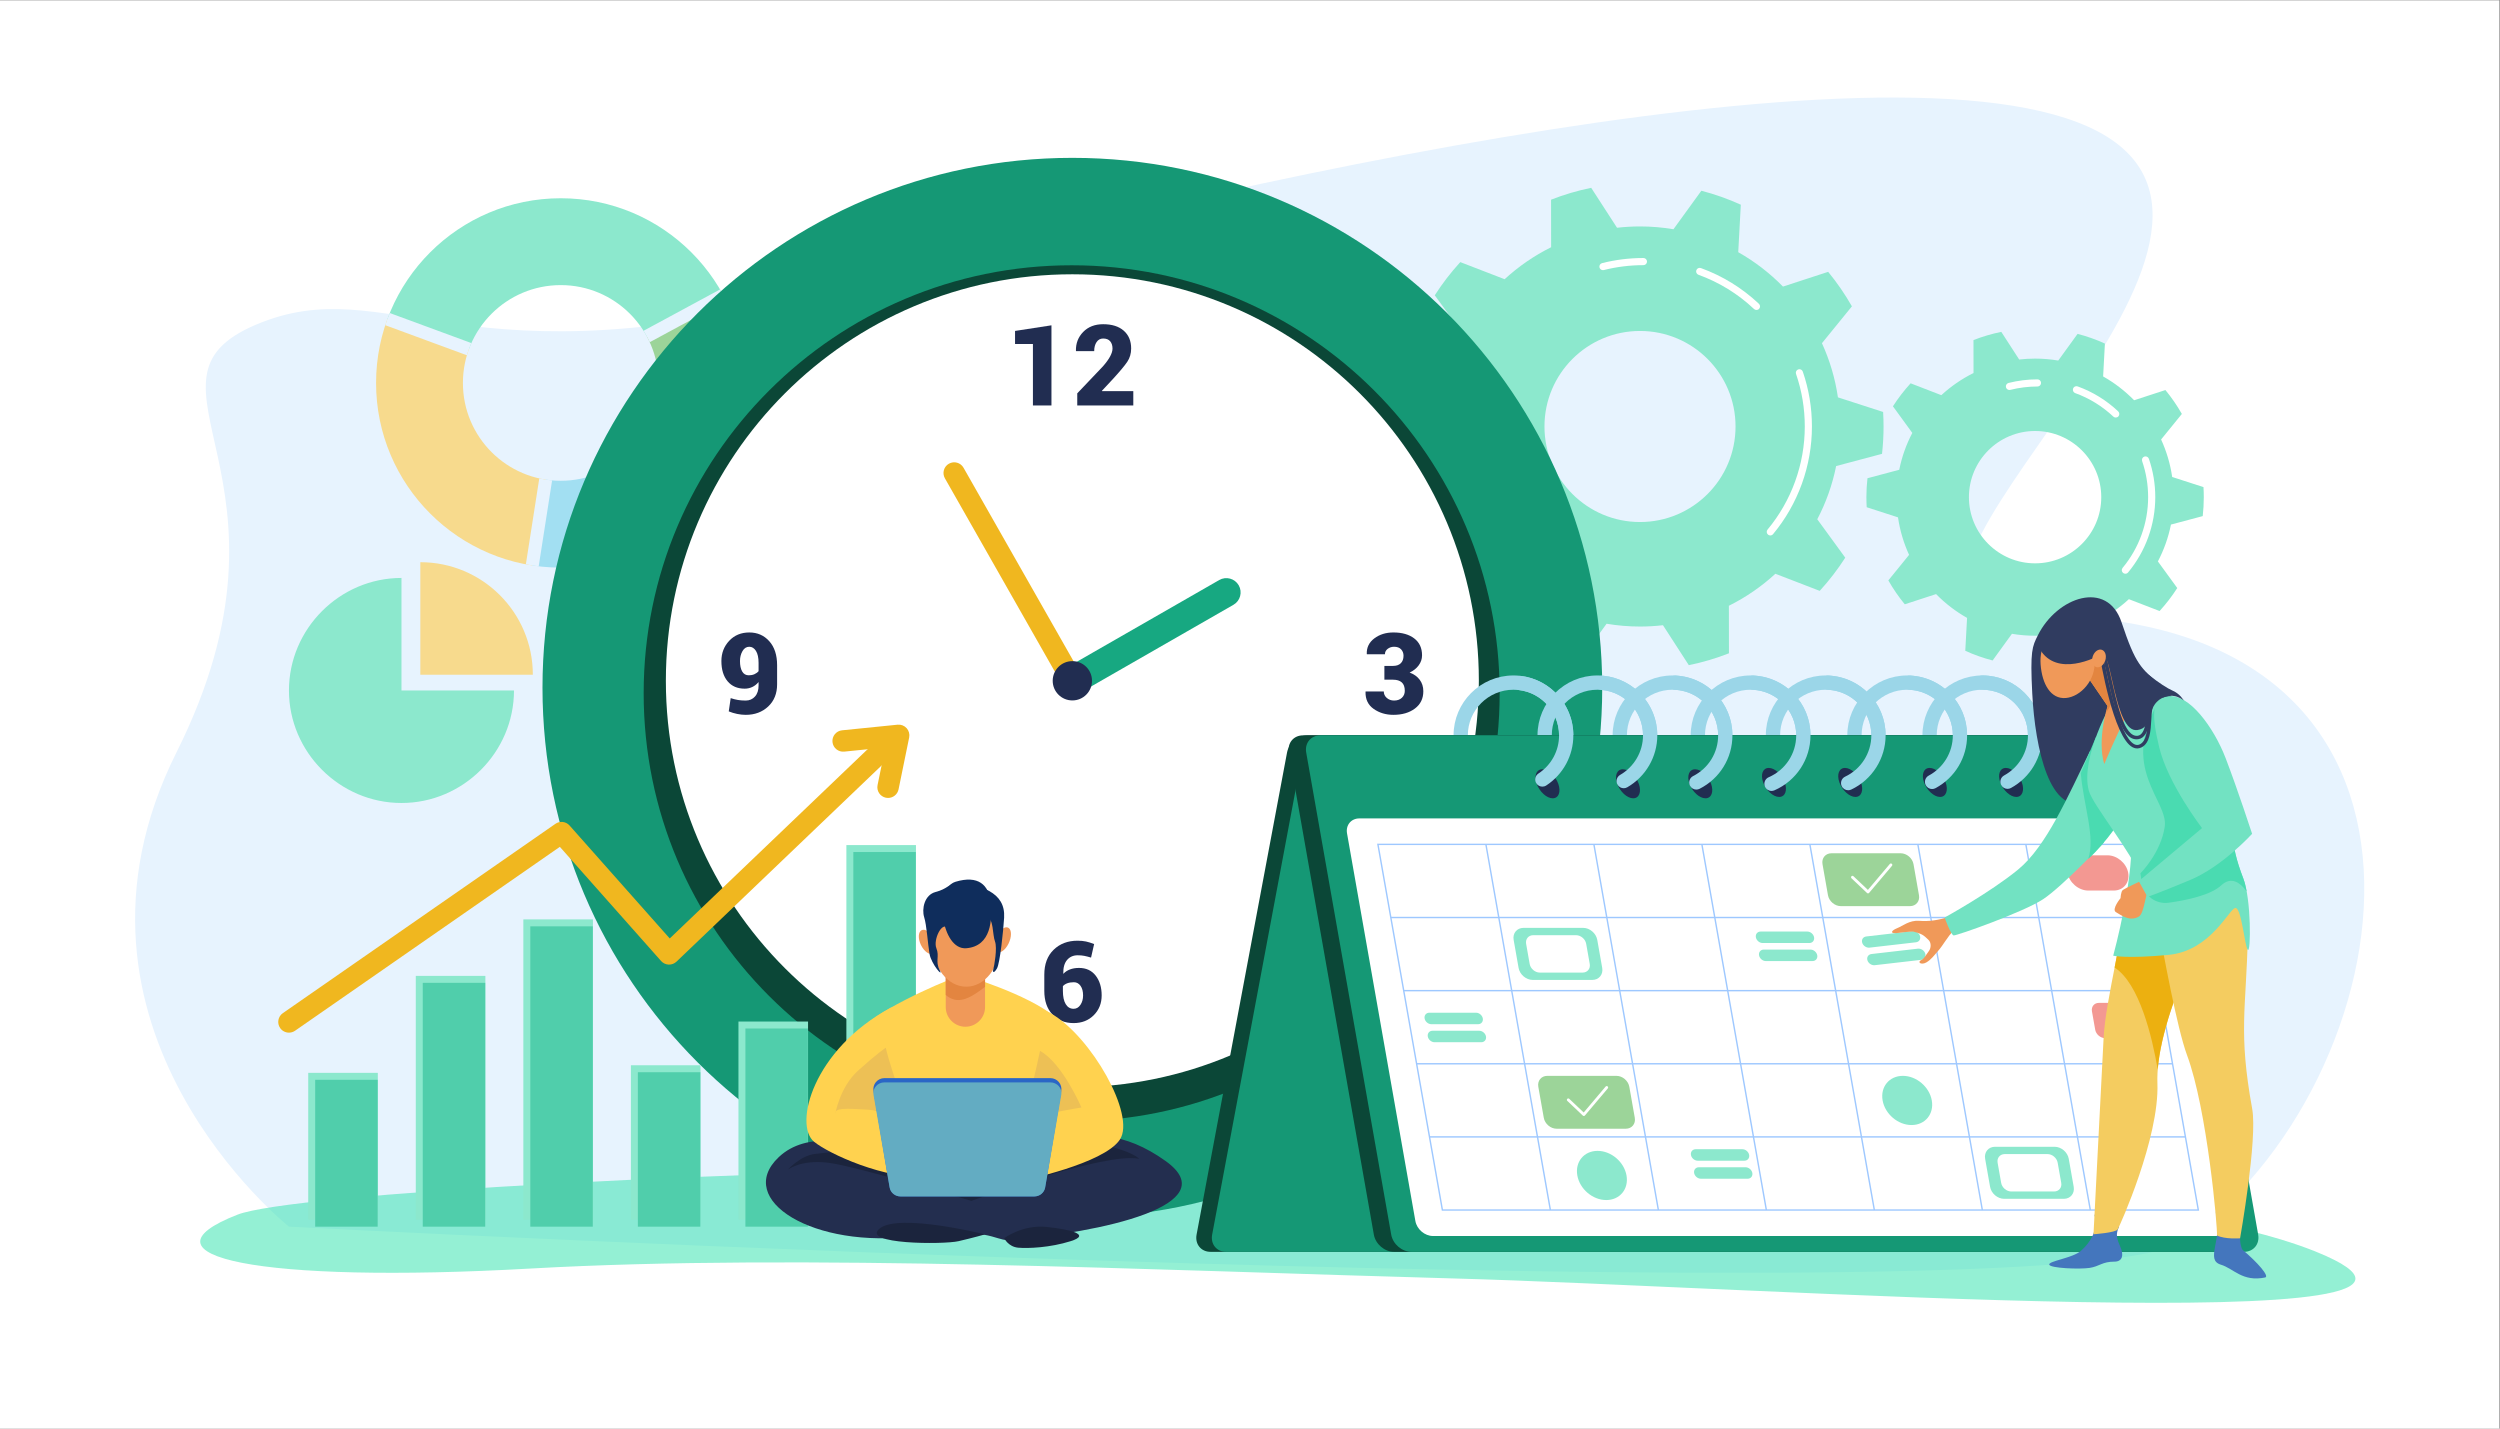 <?xml version="1.0" encoding="UTF-8" standalone="no"?>
<svg
   version="1.1"
   id="svg2"
   xml:space="preserve"
   width="4666.667"
   height="2666.667"
   viewBox="0 0 4666.667 2666.667"
   sodipodi:docname="4584.svg"
   inkscape:version="1.1 (c4e8f9ed74, 2021-05-24)"
   xmlns:inkscape="http://www.inkscape.org/namespaces/inkscape"
   xmlns:sodipodi="http://sodipodi.sourceforge.net/DTD/sodipodi-0.dtd"
   xmlns="http://www.w3.org/2000/svg"
   xmlns:svg="http://www.w3.org/2000/svg"
   xmlns:rdf="http://www.w3.org/1999/02/22-rdf-syntax-ns#"
   xmlns:cc="http://creativecommons.org/ns#"
   xmlns:dc="http://purl.org/dc/elements/1.1/"><rect x="0" y="0" width="4666.667" height="2666.667" fill="#808080" stroke="none"/><defs
     id="defs6"><clipPath
       clipPathUnits="userSpaceOnUse"
       id="clipPath42"><path
         d="m 7852.53,13272.4 c -756.66,0 -1370.05,613.4 -1370.05,1370.1 0,756.6 613.39,1370 1370.05,1370 756.66,0 1370.05,-613.4 1370.05,-1370 0,-756.7 -613.39,-1370.1 -1370.05,-1370.1 z m 0,3956.3 c -1428.34,0 -2586.24,-1157.9 -2586.24,-2586.2 0,-1428.4 1157.9,-2586.3 2586.24,-2586.3 1428.34,0 2586.27,1157.9 2586.27,2586.3 0,1428.3 -1157.93,2586.2 -2586.27,2586.2 z"
         id="path40" /></clipPath></defs><sodipodi:namedview
     pagecolor="#ffffff"
     bordercolor="#666666"
     borderopacity="1"
     objecttolerance="10"
     gridtolerance="10"
     guidetolerance="10"
     inkscape:pageopacity="0"
     inkscape:pageshadow="2"
     inkscape:window-width="1920"
     inkscape:window-height="1056"
     id="namedview4"
     inkscape:pagecheckerboard="0"
     showgrid="false"
     inkscape:zoom="0.26700001"
     inkscape:cx="2301.498"
     inkscape:cy="1481.2734"
     inkscape:window-x="0"
     inkscape:window-y="24"
     inkscape:window-maximized="0"
     inkscape:current-layer="g12" /><g
     id="g10"
     inkscape:groupmode="layer"
     inkscape:label="ink_ext_XXXXXX"
     transform="matrix(1.333,0,0,-1.333,0,2666.667)"><g
       id="g12"
       transform="scale(0.1)"><path
         d="M 35000,0 H 0 V 20000 H 35000 V 0"
         style="fill:#ffffff;fill-opacity:1;fill-rule:nonzero;stroke:none"
         id="path14" /><path
         d="m 4046.35,2827.3 c 0,0 -3503.823,2785.4 -1574.6,6642.8 1929.22,3857.3 -760,5193 1110.76,5987.5 1870.76,794.5 2905.45,-936 8084.59,501.6 5179.2,1437.6 15584.3,3825.6 17961,2047.7 2376.6,-1777.8 -4420.7,-6661.7 -1209.1,-6624.8 6498.7,74.7 5273.7,-6607.7 2130.3,-8764 C 28955.4,1524.7 4046.35,2827.3 4046.35,2827.3"
         style="fill:#e7f3fe;fill-opacity:1;fill-rule:nonzero;stroke:none"
         id="path16" /><path
         d="M 32436.9,2474.8 C 27638.4,4426.4 4806.5,3574.5 3325.19,2995.4 c -1481.31,-579.2 288.48,-968.9 4100.9,-754.6 3812.41,214.4 8717.71,-23.8 12931.01,-138.6 4213.2,-114.7 15190.5,-892.6 12079.8,372.6"
         style="fill:#35e2ae;fill-opacity:0.531;fill-rule:nonzero;stroke:none"
         id="path18" /><path
         d="m 22965.8,12694.8 c -738.8,0 -1337.8,598.9 -1337.8,1337.7 0,738.9 599,1337.8 1337.8,1337.8 738.8,0 1337.8,-598.9 1337.8,-1337.8 0,-738.8 -599,-1337.7 -1337.8,-1337.7 z m 3389.2,954.8 c 14,125.7 21.5,253.4 21.5,382.9 0,68.4 -2.2,136.1 -6.2,203.5 l -632.8,204.7 c -38.9,266.8 -115.4,521.3 -224,758.2 l 419.6,516.3 c -97.1,170.7 -208.4,332.4 -332.4,483.1 l -632.8,-206.5 c -184.5,188.5 -395.3,351 -626.5,481.6 l 36,664.9 c -176.6,80.4 -361.3,146.1 -552.5,195.7 l -390.8,-539.2 c -152.3,25.6 -308.7,39.2 -468.3,39.2 -108.8,0 -216.1,-6.5 -321.7,-18.5 l -361.8,559.2 c -193.8,-39.4 -381.7,-95.3 -562,-166.1 l 0.8,-665.9 c -238.3,-118.4 -457.3,-269.6 -651.1,-447.9 l -620.9,239.6 c -131.9,-144.2 -251.7,-299.6 -357.5,-464.9 l 391.8,-537.8 c -121.3,-231.3 -211.3,-481.5 -264.2,-745.2 l -642.6,-171 c -14,-125.8 -21.5,-253.5 -21.5,-383 0,-68.3 2.2,-136.1 6.2,-203.4 l 632.8,-204.7 c 38.9,-266.8 115.4,-521.4 224,-758.2 l -419.6,-516.3 c 97.1,-170.8 208.4,-332.4 332.4,-483.1 l 632.9,206.5 c 184.4,-188.5 395.2,-351 626.4,-481.6 l -36,-664.9 c 176.6,-80.4 361.3,-146.2 552.5,-195.8 l 390.8,539.3 c 152.3,-25.7 308.7,-39.2 468.3,-39.2 108.8,0 216.1,6.4 321.7,18.5 l 361.7,-559.2 c 193.9,39.4 381.8,95.3 562.1,166.1 l -0.8,665.8 c 238.3,118.4 457.3,269.6 651.1,447.9 l 620.9,-239.5 c 131.9,144.1 251.7,299.6 357.5,464.8 l -391.8,537.9 c 121.3,231.3 211.3,481.5 264.2,745.2 l 642.6,171"
         style="fill:#8ce8cd;fill-opacity:1;fill-rule:nonzero;stroke:none"
         id="path20" /><path
         d="m 24790.4,12506.8 c -11.3,0 -22.6,3.8 -32,11.6 -21.2,17.6 -24.1,49.2 -6.5,70.4 336.3,404.3 521.4,917 521.4,1443.7 0,252.3 -41.2,499.9 -122.6,736.2 -9,26.1 4.9,54.5 31,63.5 26.1,9 54.6,-4.9 63.6,-31 84.9,-246.7 128,-505.3 128,-768.7 0,-550 -193.3,-1085.4 -544.5,-1507.7 -9.9,-11.9 -24.1,-18 -38.4,-18"
         style="fill:#ffffff;fill-opacity:1;fill-rule:nonzero;stroke:none"
         id="path22" /><path
         d="m 24596.7,15664.2 c -12.3,0 -24.6,4.6 -34.3,13.6 -225.9,212.8 -487.6,374 -777.8,479.3 -26,9.4 -39.4,38.1 -30,64 9.5,26 38.2,39.4 64.1,30 303.1,-110 576.4,-278.3 812.3,-500.5 20.1,-18.9 21,-50.5 2.1,-70.6 -9.8,-10.5 -23.1,-15.8 -36.4,-15.8"
         style="fill:#ffffff;fill-opacity:1;fill-rule:nonzero;stroke:none"
         id="path24" /><path
         d="m 22446.9,16221.8 c -22.3,0 -42.7,15.1 -48.4,37.8 -6.8,26.7 9.4,53.9 36.2,60.7 188.3,47.5 383.2,71.6 579.2,71.6 27.6,0 50,-22.4 50,-50 0,-27.6 -22.4,-50 -50,-50 -187.8,0 -374.4,-23.1 -554.7,-68.6 -4.1,-1 -8.2,-1.5 -12.3,-1.5"
         style="fill:#ffffff;fill-opacity:1;fill-rule:nonzero;stroke:none"
         id="path26" /><path
         d="m 28498.4,12116.3 c -511.7,0 -926.6,414.9 -926.6,926.6 0,511.7 414.9,926.6 926.6,926.6 511.8,0 926.6,-414.9 926.6,-926.6 0,-511.7 -414.8,-926.6 -926.6,-926.6 z m 2347.5,661.4 c 9.8,87 14.9,175.5 14.9,265.2 0,47.3 -1.5,94.3 -4.3,140.9 l -438.2,141.8 c -27,184.8 -80,361.1 -155.2,525.1 l 290.6,357.7 c -67.2,118.2 -144.3,230.2 -230.2,334.6 l -438.4,-143 c -127.7,130.5 -273.7,243.1 -433.9,333.5 l 24.9,460.5 c -122.3,55.7 -250.2,101.3 -382.6,135.7 l -270.7,-373.6 c -105.5,17.8 -213.8,27.2 -324.4,27.2 -75.3,0 -149.6,-4.5 -222.8,-12.8 l -250.6,387.3 c -134.2,-27.3 -264.3,-66 -389.3,-115 l 0.6,-461.2 c -165,-82 -316.7,-186.8 -451,-310.3 l -430,166 c -91.4,-99.9 -174.4,-207.6 -247.7,-322 l 271.4,-372.6 c -84,-160.2 -146.3,-333.5 -183,-516.1 l -445.1,-118.5 c -9.7,-87.1 -14.9,-175.5 -14.9,-265.2 0,-47.3 1.6,-94.3 4.3,-140.9 l 438.3,-141.8 c 27,-184.8 80,-361.1 155.2,-525.2 l -290.6,-357.6 c 67.2,-118.3 144.3,-230.2 230.2,-334.6 l 438.3,143 c 127.8,-130.5 273.8,-243.1 434,-333.5 l -25,-460.6 c 122.3,-55.6 250.2,-101.2 382.7,-135.6 l 270.6,373.5 c 105.5,-17.7 213.9,-27.1 324.4,-27.1 75.4,0 149.7,4.4 222.8,12.8 l 250.6,-387.3 c 134.3,27.3 264.4,66 389.3,115 l -0.5,461.2 c 165,82 316.7,186.8 451,310.2 l 430,-165.9 c 91.4,99.9 174.3,207.5 247.6,322 l -271.3,372.6 c 84,160.2 146.3,333.5 182.9,516.1 l 445.1,118.5"
         style="fill:#8ce8cd;fill-opacity:1;fill-rule:nonzero;stroke:none"
         id="path28" /><path
         d="m 29762.2,11970.8 c -11.3,0 -22.6,3.7 -32,11.5 -21.2,17.7 -24.1,49.2 -6.4,70.4 230.6,277.3 357.5,628.9 357.5,990.2 0,173 -28.2,342.9 -84.1,504.9 -8.9,26.1 4.9,54.5 31,63.5 26.2,9 54.6,-4.9 63.6,-31 59.4,-172.5 89.5,-353.3 89.5,-537.4 0,-384.6 -135.1,-758.9 -380.6,-1054.1 -9.9,-11.9 -24.2,-18 -38.5,-18"
         style="fill:#ffffff;fill-opacity:1;fill-rule:nonzero;stroke:none"
         id="path30" /><path
         d="m 29628,14157.7 c -12.2,0 -24.6,4.5 -34.2,13.6 -155,145.9 -334.5,256.5 -533.5,328.7 -25.9,9.4 -39.3,38.1 -29.9,64.1 9.4,25.9 38.1,39.3 64,29.9 211.9,-76.9 403,-194.6 567.9,-349.9 20.1,-18.9 21.1,-50.6 2.2,-70.7 -9.9,-10.4 -23.2,-15.7 -36.5,-15.7"
         style="fill:#ffffff;fill-opacity:1;fill-rule:nonzero;stroke:none"
         id="path32" /><path
         d="m 28139,14543.9 c -22.3,0 -42.7,15.1 -48.4,37.8 -6.8,26.7 9.4,53.9 36.2,60.7 131.7,33.2 267.9,50.1 405,50.1 27.6,0 50,-22.4 50,-50 0,-27.6 -22.4,-50 -50,-50 -128.8,0 -256.8,-15.9 -380.5,-47.1 -4.1,-1 -8.2,-1.5 -12.3,-1.5"
         style="fill:#ffffff;fill-opacity:1;fill-rule:nonzero;stroke:none"
         id="path34" /><g
         id="g36"><g
           id="g38"
           clip-path="url(#clipPath42)"><path
             d="m 10190,13213.1 -2337.47,1429.4 -422.81,-2707.1 c 1098.08,-173.1 2187.13,341.4 2760.28,1277.7"
             style="fill:#a2dff2;fill-opacity:1;fill-rule:nonzero;stroke:none"
             id="path44" /><path
             d="m 10192.5,13216.3 c 6.3,10.3 14.5,24.5 14.2,24 493.6,826.9 513.6,1854 60.6,2697.1 -827.14,-433.4 -334.55,-170.1 -2414.77,-1294.9 2341.27,-1431.8 1977.7,-1211 2339.97,-1426.2"
             style="fill:#9cd499;fill-opacity:1;fill-rule:nonzero;stroke:none"
             id="path46" /><path
             d="m 5283.04,15589.3 2569.49,-946.8 2410.37,1303.4 c -1127.46,2085.1 -4162.36,1835 -4979.86,-356.6"
             style="fill:#8ce8cd;fill-opacity:1;fill-rule:nonzero;stroke:none"
             id="path48" /><path
             d="m 7429.72,11935.4 422.81,2707.1 -2569.49,946.8 c -611.02,-1638.1 473.48,-3390.1 2146.68,-3653.9"
             style="fill:#f7da8d;fill-opacity:1;fill-rule:nonzero;stroke:none"
             id="path50" /><path
             d="m 7533.79,12012.6 387.54,2481.2 1008.51,-616.8 c 406.61,-248.7 639.21,-391 785.66,-480.3 l 348.2,-212.9 c -555.41,-842.3 -1531.25,-1294 -2529.91,-1171.2 z m -1969.73,1304.3 c -384.77,658.6 -465.56,1439.1 -226.02,2155.2 l 1692.56,-623.7 720.61,-265.5 -397.03,-2542 c -749.82,144.7 -1398.62,605.8 -1790.12,1276 z m -162.53,2325.6 c 387.4,943 1252.61,1568.1 2279,1639.4 1014.11,70.5 1947.53,-425.9 2457.87,-1300 l -711.88,-385 c -146.97,-79 -352.44,-190.2 -696.41,-376.3 -220.37,-119.3 -497.68,-269.3 -852.84,-461.4 l -21.95,-11.9 -71.59,43.8 -3.9,-24.9 -1125.75,414.8 z m 4638.07,73.1 c 53.9,28.2 115.6,60.4 188.8,98.8 385.3,-780.6 360.1,-1714.6 -68.2,-2473.2 0,0 -17.3,10.2 -17.3,10.2 -95.5,56.6 -137,81.2 -327.33,197.2 l -1780.85,1089 1478.33,799.4 c 217.09,116.8 306.08,163.4 526.55,278.6 z m 274.1,-2471.6 c 464.5,816.5 491,1824.7 70.9,2664.3 l 1.5,0.8 -43.2,80 c -0.9,1.6 -1.8,3.2 -2.7,4.8 l -35.4,65.8 -1.3,-0.7 c -272.8,473.9 -661.67,851.8 -1129.42,1095.5 -458.06,238.6 -978.8,345.4 -1506.15,308.8 -1098.67,-76.3 -2024.32,-747 -2436.91,-1758 l -1.51,0.6 -31.64,-84.9 -31.9,-85.5 1.52,-0.6 c -258.32,-767.2 -172.71,-1604 239.58,-2309.7 419.18,-717.6 1115.02,-1210.7 1919.06,-1363.9 l -0.24,-1.6 89.57,-14.1 c 0.1,0 90.04,-14.2 90.04,-14.2 l 0.24,1.6 c 116.3,-14.6 232.81,-21.9 349.05,-21.9 408.82,0 813.75,89.4 1190.28,264.7 482.08,224.4 887.06,575.3 1176.33,1017.6 l 1.9,-1.1 17.8,29.1 0.4,-0.2 28.6,47.8 c 4.4,7.2 9.7,16.3 12.8,21.5 l 1.9,3.2 c 0.5,0.8 0.9,1.6 1.4,2.4 l 28.8,47.1 -1.3,0.8"
             style="fill:#e7f3fe;fill-opacity:1;fill-rule:nonzero;stroke:none"
             id="path52" /></g></g><path
         d="m 22436.8,10374.5 c 0,-4098 -3322.1,-7420 -7420,-7420 -4098,0 -7420.07,3322 -7420.07,7420 0,4097.9 3322.07,7420 7420.07,7420 4097.9,0 7420,-3322.1 7420,-7420"
         style="fill:#159875;fill-opacity:1;fill-rule:nonzero;stroke:none"
         id="path54" /><path
         d="m 21000.5,10296.7 c 0,-3310.1 -2683.3,-5993.5 -5993.5,-5993.5 -3310.1,0 -5993.46,2683.4 -5993.46,5993.5 0,3310.1 2683.36,5993.5 5993.46,5993.5 3310.2,0 5993.5,-2683.4 5993.5,-5993.5"
         style="fill:#0b4737;fill-opacity:1;fill-rule:nonzero;stroke:none"
         id="path56" /><path
         d="m 20709.1,10471.7 c 0,-3143.8 -2548.6,-5692.3 -5692.3,-5692.3 -3143.8,0 -5692.36,2548.5 -5692.36,5692.3 0,3143.8 2548.56,5692.3 5692.36,5692.3 3143.7,0 5692.3,-2548.5 5692.3,-5692.3"
         style="fill:#ffffff;fill-opacity:1;fill-rule:nonzero;stroke:none"
         id="path58" /><path
         d="m 15017,10271.7 c -69.4,0 -136.7,36 -173.7,100.4 -55,95.8 -21.9,218.1 73.9,273.1 l 2156.2,1237.4 c 95.7,55 218,21.9 273,-73.9 55,-95.8 21.9,-218.1 -73.9,-273 l -2156.2,-1237.5 c -31.4,-18 -65.6,-26.5 -99.3,-26.5"
         style="fill:#17a881;fill-opacity:1;fill-rule:nonzero;stroke:none"
         id="path60" /><path
         d="m 15016.9,10321.7 c -52.2,0 -102.9,27.2 -130.5,75.8 L 13231.9,13307 c -41,72 -15.8,163.6 56.2,204.5 72,41 163.6,15.8 204.5,-56.2 l 1654.6,-2909.5 c 40.9,-72 15.7,-163.5 -56.3,-204.5 -23.4,-13.3 -48.9,-19.6 -74,-19.6"
         style="fill:#f0b71f;fill-opacity:1;fill-rule:nonzero;stroke:none"
         id="path62" /><path
         d="m 15292,10471.7 c 0,-152 -123.2,-275.3 -275.2,-275.3 -152.1,0 -275.3,123.3 -275.3,275.3 0,152 123.2,275.2 275.3,275.2 152,0 275.2,-123.2 275.2,-275.2"
         style="fill:#212d51;fill-opacity:1;fill-rule:nonzero;stroke:none"
         id="path64" /><path
         d="m 14724.1,14327.2 h -259.5 v 860.3 h -250.4 v 183.3 l 509.9,78.6 v -1122.2"
         style="fill:#212d51;fill-opacity:1;fill-rule:nonzero;stroke:none"
         id="path66" /><path
         d="m 15870.1,14327.2 h -784.8 v 169.5 l 360.4,378.9 c 45.7,52.3 79.4,99.1 100.9,140.2 21.6,41 32.4,76.7 32.4,107 0,43.1 -10.9,77.5 -32.7,103.2 -21.9,25.7 -54.6,38.5 -98.2,38.5 -39.1,0 -69.8,-16.6 -92.1,-49.7 -22.3,-33.1 -33.5,-75.3 -33.5,-126.7 h -254.1 l -1.6,4.7 c -2.6,103.7 31.3,191.6 101.7,263.8 70.3,72.1 163.5,108.2 279.6,108.2 123.2,0 219.3,-30.3 288.4,-90.9 69,-60.6 103.6,-143.5 103.6,-248.8 0,-70.8 -18.4,-133.5 -55.1,-187.9 -36.7,-54.4 -104.4,-135.3 -202.9,-242.6 l -151.8,-162.5 2.3,-4.6 h 437.5 v -200.3"
         style="fill:#212d51;fill-opacity:1;fill-rule:nonzero;stroke:none"
         id="path68" /><path
         d="m 15038.3,6250.3 c -35.9,0 -66.9,-4.8 -92.8,-14.5 -25.9,-9.8 -46.3,-23.3 -61.2,-40.7 v -65.9 c 0,-80.8 13.2,-142.9 39.7,-186 26.4,-43.2 63.2,-64.9 110.5,-64.9 39,0 70.8,18.4 95.5,55.3 24.6,36.8 36.9,80.5 36.9,131.1 0,56.8 -11.9,101.9 -35.8,135.4 -23.8,33.5 -54.8,50.2 -92.8,50.2 z m 51.6,581.5 c 44.2,0 83.5,-3.7 117.9,-11.1 34.4,-7.5 72.4,-19.4 113.9,-35.9 l -43.1,-189.4 c -35.9,10.8 -67.4,18.8 -94.3,24.2 -27,5.4 -57.9,8.1 -92.8,8.1 -61.6,0 -111.1,-21.7 -148.3,-65.1 -37.2,-43.4 -55.1,-106.6 -53.5,-189.8 l 2.3,-3.9 c 22.6,25.7 52.6,45.7 90.1,60.1 37.5,14.4 80.1,21.6 127.9,21.6 100.1,0 178,-36.1 233.7,-108.2 55.7,-72.2 83.6,-164.5 83.6,-276.9 0,-110.9 -36.9,-203.2 -110.6,-276.9 -73.6,-73.7 -167.7,-110.5 -282.2,-110.5 -122.8,0 -221.8,40.3 -297.3,120.9 -75.5,80.6 -113.2,191 -113.2,331.2 v 225.6 c 0,147.9 43.5,264.2 130.5,348.9 87,84.8 198.8,127.1 335.4,127.1"
         style="fill:#212d51;fill-opacity:1;fill-rule:nonzero;stroke:none"
         id="path70" /><path
         d="m 10485.6,10548.3 c 29.2,0 55.6,5.2 78.9,15.4 23.4,10.3 42.8,24.4 58.2,42.4 v 115.5 c 0,73.4 -12.2,129.5 -36.6,168.3 -24.4,38.8 -55.6,58.2 -93.6,58.2 -40,0 -71.7,-20.3 -95.1,-60.9 -23.4,-40.6 -35,-87 -35,-139.4 0,-61.6 10.2,-110.3 30.8,-145.9 20.5,-35.7 51.3,-53.6 92.4,-53.6 z m -42.4,-353.5 c 51.9,0 94.7,18.6 128.6,55.9 33.9,37.2 50.9,88.7 50.9,154.4 v 49.3 c -25.2,-30.8 -54.5,-54.1 -87.8,-69.7 -33.4,-15.7 -68.8,-23.5 -106.3,-23.5 -102.2,0 -182.2,34.5 -239.9,103.6 -57.8,69 -86.7,163.4 -86.7,283 0,111.4 36.5,206 109.4,283.8 72.9,77.8 166.9,116.7 281.9,116.7 112.9,0 206,-40.8 279.2,-122.5 73.1,-81.6 109.7,-193.8 109.7,-336.5 v -266.5 c 0,-129.4 -41.6,-233.1 -124.7,-311.2 -83.2,-78 -188,-117 -314.3,-117 -38.5,0 -78.4,4.2 -119.7,12.7 -41.4,8.5 -80.8,20.4 -118.3,35.8 l 27,185.6 c 35.9,-11.8 69.9,-20.4 102,-25.8 32.1,-5.4 68.4,-8.1 109,-8.1"
         style="fill:#212d51;fill-opacity:1;fill-rule:nonzero;stroke:none"
         id="path72" /><path
         d="m 19386.2,10680 h 122.4 c 46.8,0 82.7,12.6 107.9,37.8 25.1,25.1 37.7,60 37.7,104.7 0,35.4 -11.3,65.2 -33.9,89.4 -22.6,24.1 -55.4,36.2 -98.6,36.2 -33.9,0 -63.6,-9.8 -89.3,-29.3 -25.7,-19.5 -38.5,-44.7 -38.5,-75.5 h -252.6 l -1.6,4.6 c -3.1,89.4 32.1,161.8 105.5,217.2 73.5,55.5 162.5,83.2 267.3,83.2 121.7,0 219,-27.9 291.9,-83.6 72.9,-55.7 109.3,-134.6 109.3,-236.8 0,-50.8 -15.7,-97.7 -47.3,-140.6 -31.6,-42.8 -73.8,-76.3 -126.7,-100.5 60.1,-22 107,-55.5 140.9,-100.5 33.9,-44.9 50.9,-98.7 50.9,-161.3 0,-102.7 -39.3,-183.4 -117.9,-242.2 -78.5,-58.8 -178.9,-88.2 -301.1,-88.2 -105.3,0 -197.3,27.6 -276.1,82.8 -78.8,55.2 -117,135.1 -114.4,239.9 l 1.5,4.6 h 254.2 c 0,-35.9 14,-66.1 42,-90.5 28,-24.4 62,-36.6 102,-36.6 45.7,0 82.2,12.9 109.4,38.5 27.2,25.7 40.8,58.1 40.8,97.1 0,54.4 -14.2,94 -42.7,119 -28.5,24.9 -68.7,37.3 -120.6,37.3 h -122.4 v 193.3"
         style="fill:#212d51;fill-opacity:1;fill-rule:nonzero;stroke:none"
         id="path74" /><path
         d="m 27759.6,10346.3 c -352.2,0 -638.7,-286.6 -638.7,-638.8 0,-352.2 286.5,-638.8 638.7,-638.8 352.3,0 638.8,286.6 638.8,638.8 0,352.2 -286.5,638.8 -638.8,638.8 z m 0,-1477.6 c -462.5,0 -838.7,376.3 -838.7,838.8 0,462.5 376.2,838.8 838.7,838.8 462.5,0 838.8,-376.3 838.8,-838.8 0,-462.5 -376.3,-838.8 -838.8,-838.8"
         style="fill:#9bd6e8;fill-opacity:1;fill-rule:nonzero;stroke:none"
         id="path76" /><path
         d="m 26707.6,10346.3 c -352.2,0 -638.8,-286.6 -638.8,-638.8 0,-352.2 286.6,-638.8 638.8,-638.8 352.2,0 638.8,286.6 638.8,638.8 0,352.2 -286.6,638.8 -638.8,638.8 z m 0,-1477.6 c -462.5,0 -838.8,376.3 -838.8,838.8 0,462.5 376.3,838.8 838.8,838.8 462.5,0 838.8,-376.3 838.8,-838.8 0,-462.5 -376.3,-838.8 -838.8,-838.8"
         style="fill:#9bd6e8;fill-opacity:1;fill-rule:nonzero;stroke:none"
         id="path78" /><path
         d="m 25566.5,10346.3 c -352.3,0 -638.8,-286.6 -638.8,-638.8 0,-352.2 286.5,-638.8 638.8,-638.8 352.2,0 638.7,286.6 638.7,638.8 0,352.2 -286.5,638.8 -638.7,638.8 z m 0,-1477.6 c -462.5,0 -838.8,376.3 -838.8,838.8 0,462.5 376.3,838.8 838.8,838.8 462.5,0 838.7,-376.3 838.7,-838.8 0,-462.5 -376.2,-838.8 -838.7,-838.8"
         style="fill:#9bd6e8;fill-opacity:1;fill-rule:nonzero;stroke:none"
         id="path80" /><path
         d="m 24514.4,10346.3 c -352.2,0 -638.8,-286.6 -638.8,-638.8 0,-352.2 286.6,-638.8 638.8,-638.8 352.2,0 638.8,286.6 638.8,638.8 0,352.2 -286.6,638.8 -638.8,638.8 z m 0,-1477.6 c -462.5,0 -838.8,376.3 -838.8,838.8 0,462.5 376.3,838.8 838.8,838.8 462.5,0 838.8,-376.3 838.8,-838.8 0,-462.5 -376.3,-838.8 -838.8,-838.8"
         style="fill:#9bd6e8;fill-opacity:1;fill-rule:nonzero;stroke:none"
         id="path82" /><path
         d="m 23421.3,10346.3 c -352.2,0 -638.8,-286.6 -638.8,-638.8 0,-352.2 286.6,-638.8 638.8,-638.8 352.2,0 638.7,286.6 638.7,638.8 0,352.2 -286.5,638.8 -638.7,638.8 z m 0,-1477.6 c -462.5,0 -838.8,376.3 -838.8,838.8 0,462.5 376.3,838.8 838.8,838.8 462.5,0 838.7,-376.3 838.7,-838.8 0,-462.5 -376.2,-838.8 -838.7,-838.8"
         style="fill:#9bd6e8;fill-opacity:1;fill-rule:nonzero;stroke:none"
         id="path84" /><path
         d="m 22369.2,10346.3 c -352.2,0 -638.8,-286.6 -638.8,-638.8 0,-352.2 286.6,-638.8 638.8,-638.8 352.2,0 638.8,286.6 638.8,638.8 0,352.2 -286.6,638.8 -638.8,638.8 z m 0,-1477.6 c -462.5,0 -838.8,376.3 -838.8,838.8 0,462.5 376.3,838.8 838.8,838.8 462.5,0 838.8,-376.3 838.8,-838.8 0,-462.5 -376.3,-838.8 -838.8,-838.8"
         style="fill:#9bd6e8;fill-opacity:1;fill-rule:nonzero;stroke:none"
         id="path86" /><path
         d="m 21193.7,10346.3 c -352.3,0 -638.8,-286.6 -638.8,-638.8 0,-352.2 286.5,-638.8 638.8,-638.8 352.2,0 638.7,286.6 638.7,638.8 0,352.2 -286.5,638.8 -638.7,638.8 z m 0,-1477.6 c -462.5,0 -838.8,376.3 -838.8,838.8 0,462.5 376.3,838.8 838.8,838.8 462.5,0 838.7,-376.3 838.7,-838.8 0,-462.5 -376.2,-838.8 -838.7,-838.8"
         style="fill:#9bd6e8;fill-opacity:1;fill-rule:nonzero;stroke:none"
         id="path88" /><path
         d="M 28610.2,2474.8 H 16952.3 c -133.3,0 -221.1,108.1 -196,241.3 l 1266.6,6750.1 c 25,133.3 153.3,241.3 286.6,241.3 h 11657.9 c 133.3,0 221,-108 196,-241.3 L 28896.8,2716.1 c -25,-133.2 -153.3,-241.3 -286.6,-241.3"
         style="fill:#0b4737;fill-opacity:1;fill-rule:nonzero;stroke:none"
         id="path90" /><path
         d="M 28828.3,2474.8 H 17170.4 c -133.3,0 -221.1,108.1 -196,241.3 L 18241,9466.2 c 25,133.3 153.3,241.3 286.6,241.3 h 11657.9 c 133.3,0 221,-108 196,-241.3 L 29114.9,2716.1 c -25,-133.2 -153.3,-241.3 -286.6,-241.3"
         style="fill:#159875;fill-opacity:1;fill-rule:nonzero;stroke:none"
         id="path92" /><path
         d="m 31180.5,2474.8 h -11658 c -133.2,0 -260.3,108.1 -283.8,241.3 l -1190.2,6750.1 c -23.5,133.3 65.5,241.3 198.7,241.3 h 11658 c 133.2,0 260.3,-108 283.8,-241.3 l 1190.3,-6750.1 c 23.5,-133.2 -65.5,-241.3 -198.8,-241.3"
         style="fill:#0b4737;fill-opacity:1;fill-rule:nonzero;stroke:none"
         id="path94" /><path
         d="M 31423.5,2474.8 H 19765.6 c -133.3,0 -260.4,108.1 -283.9,241.3 l -1190.2,6750.1 c -23.5,133.3 65.5,241.3 198.8,241.3 h 11657.9 c 133.3,0 260.4,-108 283.9,-241.3 l 1190.2,-6750.1 c 23.5,-133.2 -65.5,-241.3 -198.8,-241.3"
         style="fill:#159875;fill-opacity:1;fill-rule:nonzero;stroke:none"
         id="path96" /><path
         d="m 28313.4,9048.2 c 40.3,-112.2 5.1,-203.2 -78.4,-203.2 -83.5,0 -183.9,91 -224.1,203.2 -40.2,112.3 -5,203.2 78.5,203.2 83.5,0 183.8,-90.9 224,-203.2"
         style="fill:#212d51;fill-opacity:1;fill-rule:nonzero;stroke:none"
         id="path98" /><path
         d="m 27245.9,9048.2 c 40.2,-112.2 5,-203.2 -78.5,-203.2 -83.5,0 -183.8,91 -224,203.2 -40.2,112.3 -5.1,203.2 78.4,203.2 83.6,0 183.9,-90.9 224.1,-203.2"
         style="fill:#212d51;fill-opacity:1;fill-rule:nonzero;stroke:none"
         id="path100" /><path
         d="m 26060.6,9048.2 c 40.2,-112.2 5.1,-203.2 -78.5,-203.2 -83.5,0 -183.8,91 -224,203.2 -40.2,112.3 -5.1,203.2 78.4,203.2 83.6,0 183.9,-90.9 224.1,-203.2"
         style="fill:#212d51;fill-opacity:1;fill-rule:nonzero;stroke:none"
         id="path102" /><path
         d="m 24993,9048.2 c 40.2,-112.2 5.1,-203.2 -78.4,-203.2 -83.6,0 -183.9,91 -224.1,203.2 -40.2,112.3 -5.1,203.2 78.5,203.2 83.5,0 183.8,-90.9 224,-203.2"
         style="fill:#212d51;fill-opacity:1;fill-rule:nonzero;stroke:none"
         id="path104" /><path
         d="m 23961.2,9029.2 c 40.2,-112.3 5,-203.3 -78.5,-203.3 -83.5,0 -183.9,91 -224.1,203.3 -40.2,112.2 -5,203.2 78.5,203.2 83.5,0 183.8,-91 224.1,-203.2"
         style="fill:#212d51;fill-opacity:1;fill-rule:nonzero;stroke:none"
         id="path106" /><path
         d="m 22949.2,9029.2 c 40.2,-112.3 5,-203.3 -78.5,-203.3 -83.5,0 -183.9,91 -224.1,203.3 -40.2,112.2 -5,203.2 78.5,203.2 83.5,0 183.8,-91 224.1,-203.2"
         style="fill:#212d51;fill-opacity:1;fill-rule:nonzero;stroke:none"
         id="path108" /><path
         d="m 21821.5,9029.2 c 40.2,-112.3 5.1,-203.3 -78.4,-203.3 -83.6,0 -183.9,91 -224.1,203.3 -40.2,112.2 -5.1,203.2 78.5,203.2 83.5,0 183.8,-91 224,-203.2"
         style="fill:#212d51;fill-opacity:1;fill-rule:nonzero;stroke:none"
         id="path110" /><path
         d="m 28112.5,8958.2 c -35.5,0 -69.8,18.9 -88,52.2 -26.4,48.5 -8.4,109.2 40.1,135.6 205.9,112.1 333.8,327.3 333.8,561.5 0,352.2 -286.5,638.8 -638.8,638.8 -55.2,0 -100,44.8 -100,100 0,55.2 44.8,100 100,100 462.5,0 838.8,-376.3 838.8,-838.8 0,-307.5 -167.9,-590 -438.2,-737.1 -15.2,-8.3 -31.6,-12.2 -47.7,-12.2"
         style="fill:#9bd6e8;fill-opacity:1;fill-rule:nonzero;stroke:none"
         id="path112" /><path
         d="m 27056,8955.8 c -35.7,0 -70.2,19.2 -88.3,52.8 -26,48.7 -7.7,109.3 41,135.4 208.3,111.5 337.7,327.5 337.7,563.5 0,341.8 -267.2,622 -608.2,638.1 -55.2,2.6 -97.8,49.4 -95.2,104.6 2.6,55.1 49.5,97.5 104.6,95.1 447.9,-21 798.8,-389 798.8,-837.8 0,-309.9 -169.9,-593.4 -443.3,-739.8 -15,-8.1 -31.2,-11.9 -47.1,-11.9"
         style="fill:#9bd6e8;fill-opacity:1;fill-rule:nonzero;stroke:none"
         id="path114" /><path
         d="m 25880.8,8938.7 c -37.5,0 -73.5,21.2 -90.5,57.4 -23.5,50 -2.1,109.6 47.9,133.1 223,105 367,332 367,578.3 0,342.1 -267.4,622.4 -608.8,638.1 -55.2,2.5 -97.8,49.3 -95.3,104.5 2.6,55.2 49,98.1 104.5,95.3 448.4,-20.7 799.6,-388.7 799.6,-837.9 0,-323.4 -189.1,-621.4 -481.8,-759.2 -13.8,-6.5 -28.3,-9.6 -42.6,-9.6"
         style="fill:#9bd6e8;fill-opacity:1;fill-rule:nonzero;stroke:none"
         id="path116" /><path
         d="m 24807.5,8929.1 c -38.6,0 -75.4,22.6 -91.8,60.3 -21.9,50.7 1.4,109.6 52.1,131.5 234.1,101.3 385.4,331.6 385.4,586.6 0,342.1 -267.5,622.4 -608.9,638.1 -55.2,2.5 -97.9,49.3 -95.3,104.5 2.5,55.2 49.4,98.1 104.5,95.3 448.4,-20.6 799.7,-388.7 799.7,-837.9 0,-334.9 -198.6,-637.1 -506,-770.1 -12.9,-5.6 -26.4,-8.3 -39.7,-8.3"
         style="fill:#9bd6e8;fill-opacity:1;fill-rule:nonzero;stroke:none"
         id="path118" /><path
         d="m 23754.8,8948 c -36.5,0 -71.7,20.1 -89.3,54.9 -25,49.2 -5.3,109.4 44,134.4 216.2,109.5 350.5,328 350.5,570.2 0,340.3 -265.9,620.5 -605.4,637.9 -55.1,2.9 -97.6,49.9 -94.7,105 2.8,55.2 50,97.4 105,94.8 445.9,-22.9 795.1,-390.8 795.1,-837.7 0,-318 -176.3,-604.8 -460.1,-748.6 -14.5,-7.4 -29.9,-10.9 -45.1,-10.9"
         style="fill:#9bd6e8;fill-opacity:1;fill-rule:nonzero;stroke:none"
         id="path120" /><path
         d="m 22737.6,8966.9 c -34.6,0 -68.3,18 -86.8,50.1 -27.6,47.8 -11.1,109 36.7,136.6 197.7,113.8 320.5,326.1 320.5,553.9 0,331.6 -248.6,605 -578.3,636 -55,5.1 -95.4,53.9 -90.2,108.9 5.1,54.9 53.9,95.5 108.9,90.2 207,-19.4 398.7,-114.9 539.6,-268.8 141.9,-155 220,-356.1 220,-566.3 0,-299.1 -161.2,-577.8 -420.6,-727.2 -15.7,-9.1 -32.9,-13.4 -49.8,-13.4"
         style="fill:#9bd6e8;fill-opacity:1;fill-rule:nonzero;stroke:none"
         id="path122" /><path
         d="m 21598.5,8989.4 c -32.5,0 -64.5,15.9 -83.7,45.1 -30.3,46.2 -17.4,108.2 28.8,138.5 180.9,118.7 288.8,318.5 288.8,534.5 0,320.2 -239,592.6 -556.1,633.5 -54.7,7.1 -93.4,57.2 -86.3,112 7,54.7 57.1,93.4 111.9,86.4 416.5,-53.8 730.5,-411.4 730.5,-831.9 0,-283.6 -141.7,-545.9 -379.1,-701.7 -16.9,-11.1 -35.9,-16.4 -54.8,-16.4"
         style="fill:#9bd6e8;fill-opacity:1;fill-rule:nonzero;stroke:none"
         id="path124" /><path
         d="M 31043.4,2696.5 H 20067.5 c -116.1,0 -226.8,94.1 -247.3,210.2 l -957,5427.5 c -20.5,116.1 57,210.2 173.1,210.2 h 10976 c 116.1,0 226.8,-94.1 247.3,-210.2 l 957,-5427.5 c 20.5,-116.1 -57.1,-210.2 -173.2,-210.2"
         style="fill:#ffffff;fill-opacity:1;fill-rule:nonzero;stroke:none"
         id="path126" /><path
         d="m 20207,3070.2 h 10565.2 l -899.4,5100.5 H 19307.6 Z m 10589,-20 H 20190.2 l -1.5,8.2 -904.9,5132.3 h 10605.8 l 1.4,-8.3 905,-5132.2"
         style="fill:#9ec8ff;fill-opacity:1;fill-rule:nonzero;stroke:none"
         id="path128" /><path
         d="M 30603.5,4074.3 H 20018 v 20 h 10585.5 v -20"
         style="fill:#9ec8ff;fill-opacity:1;fill-rule:nonzero;stroke:none"
         id="path130" /><path
         d="M 30422.9,5098.4 H 19837.4 v 20 h 10585.5 v -20"
         style="fill:#9ec8ff;fill-opacity:1;fill-rule:nonzero;stroke:none"
         id="path132" /><path
         d="M 30242.4,6122.5 H 19656.8 v 20 h 10585.6 v -20"
         style="fill:#9ec8ff;fill-opacity:1;fill-rule:nonzero;stroke:none"
         id="path134" /><path
         d="M 30061.8,7146.6 H 19476.3 v 20 h 10585.5 v -20"
         style="fill:#9ec8ff;fill-opacity:1;fill-rule:nonzero;stroke:none"
         id="path136" /><path
         d="m 29262,3058.4 -902.9,5120.6 19.7,3.4 902.9,-5120.5 -19.7,-3.5"
         style="fill:#9ec8ff;fill-opacity:1;fill-rule:nonzero;stroke:none"
         id="path138" /><path
         d="m 27749.8,3058.4 -902.9,5120.6 19.7,3.4 902.9,-5120.5 -19.7,-3.5"
         style="fill:#9ec8ff;fill-opacity:1;fill-rule:nonzero;stroke:none"
         id="path140" /><path
         d="m 26237.6,3058.4 -902.9,5120.6 19.7,3.4 902.9,-5120.5 -19.7,-3.5"
         style="fill:#9ec8ff;fill-opacity:1;fill-rule:nonzero;stroke:none"
         id="path142" /><path
         d="m 24725.4,3058.4 -902.9,5120.6 19.7,3.4 902.9,-5120.5 -19.7,-3.5"
         style="fill:#9ec8ff;fill-opacity:1;fill-rule:nonzero;stroke:none"
         id="path144" /><path
         d="m 23213.2,3058.4 -902.9,5120.6 19.7,3.4 902.9,-5120.5 -19.7,-3.5"
         style="fill:#9ec8ff;fill-opacity:1;fill-rule:nonzero;stroke:none"
         id="path146" /><path
         d="m 21700.9,3058.4 -902.8,5120.6 19.6,3.4 902.9,-5120.5 -19.7,-3.5"
         style="fill:#9ec8ff;fill-opacity:1;fill-rule:nonzero;stroke:none"
         id="path148" /><path
         d="m 29599.2,7534.1 h -355.9 c -135.8,0 -266.4,111 -290.4,246.8 -23.9,135.8 67.6,246.8 203.3,246.8 h 355.9 c 135.8,0 266.5,-111 290.4,-246.8 24,-135.8 -67.5,-246.8 -203.3,-246.8"
         style="fill:#f39892;fill-opacity:1;fill-rule:nonzero;stroke:none"
         id="path150" /><path
         d="m 30092.8,5467.5 h -614.3 c -64.7,0 -127,52.9 -138.4,117.6 l -45.6,258.4 c -11.4,64.7 32.2,117.7 97,117.7 h 614.2 c 64.7,0 127,-53 138.4,-117.7 l 45.6,-258.4 c 11.4,-64.7 -32.2,-117.6 -96.9,-117.6"
         style="fill:#f39892;fill-opacity:1;fill-rule:nonzero;stroke:none"
         id="path152" /><path
         d="m 22298.4,6282.6 h -835.3 c -92.3,0 -181.2,75.6 -197.5,167.9 l -69.3,393.3 c -16.3,92.3 45.9,167.9 138.2,167.9 h 835.3 c 92.4,0 181.2,-75.6 197.5,-167.9 l 69.4,-393.3 c 16.2,-92.3 -46,-167.9 -138.3,-167.9"
         style="fill:#8ce8cd;fill-opacity:1;fill-rule:nonzero;stroke:none"
         id="path154" /><path
         d="m 22162.6,6385.3 h -600 c -66.3,0 -130.1,54.3 -141.8,120.6 l -49.8,282.5 c -11.7,66.3 33,120.6 99.3,120.6 h 600 c 66.3,0 130.1,-54.3 141.8,-120.6 l 49.9,-282.5 c 11.7,-66.3 -33.1,-120.6 -99.4,-120.6"
         style="fill:#ffffff;fill-opacity:1;fill-rule:nonzero;stroke:none"
         id="path156" /><path
         d="m 28900.9,3217.2 h -835.3 c -92.3,0 -181.2,75.5 -197.5,167.9 l -69.3,393.2 c -16.3,92.4 45.9,167.9 138.2,167.9 h 835.3 c 92.4,0 181.2,-75.5 197.5,-167.9 l 69.4,-393.2 c 16.2,-92.4 -46,-167.9 -138.3,-167.9"
         style="fill:#8ce8cd;fill-opacity:1;fill-rule:nonzero;stroke:none"
         id="path158" /><path
         d="m 28765.1,3319.9 h -600 c -66.3,0 -130.1,54.2 -141.8,120.6 l -49.8,282.4 c -11.7,66.4 33,120.7 99.3,120.7 h 600 c 66.3,0 130.1,-54.3 141.8,-120.7 l 49.9,-282.4 c 11.7,-66.4 -33.1,-120.6 -99.4,-120.6"
         style="fill:#ffffff;fill-opacity:1;fill-rule:nonzero;stroke:none"
         id="path160" /><path
         d="m 25337.3,6799.3 h -654.4 c -44.2,0 -86.8,36.1 -94.6,80.3 -7.8,44.2 22,80.4 66.2,80.4 h 654.4 c 44.2,0 86.8,-36.2 94.6,-80.4 7.8,-44.2 -22,-80.3 -66.2,-80.3"
         style="fill:#8ce8cd;fill-opacity:1;fill-rule:nonzero;stroke:none"
         id="path162" /><path
         d="m 25381.8,6546.7 h -654.4 c -44.2,0 -86.8,36.2 -94.5,80.4 -7.8,44.1 21.9,80.3 66.1,80.3 h 654.5 c 44.2,0 86.7,-36.2 94.5,-80.3 7.8,-44.2 -22,-80.4 -66.2,-80.4"
         style="fill:#8ce8cd;fill-opacity:1;fill-rule:nonzero;stroke:none"
         id="path164" /><path
         d="m 24428.1,3751.1 h -654.4 c -44.2,0 -86.7,36.1 -94.5,80.3 -7.8,44.2 22,80.4 66.2,80.4 h 654.4 c 44.2,0 86.7,-36.2 94.5,-80.4 7.8,-44.2 -22,-80.3 -66.2,-80.3"
         style="fill:#8ce8cd;fill-opacity:1;fill-rule:nonzero;stroke:none"
         id="path166" /><path
         d="m 24472.7,3498.5 h -654.4 c -44.2,0 -86.8,36.1 -94.6,80.3 -7.8,44.2 22,80.4 66.2,80.4 h 654.4 c 44.2,0 86.8,-36.2 94.6,-80.4 7.8,-44.2 -22,-80.3 -66.2,-80.3"
         style="fill:#8ce8cd;fill-opacity:1;fill-rule:nonzero;stroke:none"
         id="path168" /><path
         d="M 20698.4,5662.6 H 20044 c -44.2,0 -86.7,36.2 -94.5,80.4 -7.8,44.2 22,80.4 66.2,80.4 h 654.4 c 44.2,0 86.7,-36.2 94.5,-80.4 7.8,-44.2 -22,-80.4 -66.2,-80.4"
         style="fill:#8ce8cd;fill-opacity:1;fill-rule:nonzero;stroke:none"
         id="path170" /><path
         d="m 20743,5410.1 h -654.4 c -44.3,0 -86.8,36.1 -94.6,80.3 -7.8,44.2 22,80.4 66.2,80.4 h 654.4 c 44.2,0 86.8,-36.2 94.6,-80.4 7.8,-44.2 -22,-80.3 -66.2,-80.3"
         style="fill:#8ce8cd;fill-opacity:1;fill-rule:nonzero;stroke:none"
         id="path172" /><path
         d="m 22767.3,4198.9 h -969.4 c -83.9,0 -164.6,68.7 -179.4,152.5 l -76.8,435.3 c -14.7,83.9 41.8,152.5 125.6,152.5 h 969.5 c 83.8,0 164.5,-68.6 179.3,-152.5 l 76.8,-435.3 c 14.8,-83.8 -41.7,-152.5 -125.6,-152.5"
         style="fill:#9cd499;fill-opacity:1;fill-rule:nonzero;stroke:none"
         id="path174" /><path
         d="m 22179.1,4377.1 c -5.1,0 -10,2 -13.8,5.5 l -217.6,206.1 c -8,7.5 -8.4,20.2 -0.8,28.2 7.6,8 20.3,8.4 28.3,0.8 l 202.3,-191.5 306.8,363 c 7.2,8.4 19.8,9.5 28.2,2.3 8.5,-7.1 9.5,-19.7 2.4,-28.1 l -320.5,-379.2 c -3.6,-4.2 -8.7,-6.7 -14.2,-7 -0.4,-0.1 -0.7,-0.1 -1.1,-0.1"
         style="fill:#ffffff;fill-opacity:1;fill-rule:nonzero;stroke:none"
         id="path176" /><path
         d="m 26746.9,7316 h -969.4 c -83.9,0 -164.6,68.7 -179.4,152.5 l -76.7,435.3 c -14.8,83.9 41.7,152.5 125.6,152.5 h 969.4 c 83.9,0 164.6,-68.6 179.4,-152.5 l 76.7,-435.3 c 14.8,-83.8 -41.7,-152.5 -125.6,-152.5"
         style="fill:#9cd499;fill-opacity:1;fill-rule:nonzero;stroke:none"
         id="path178" /><path
         d="m 26158.7,7494.2 c -5.1,0 -10,2 -13.7,5.5 l -217.7,206.1 c -8,7.5 -8.3,20.2 -0.7,28.2 7.5,8.1 20.2,8.4 28.2,0.8 l 202.3,-191.5 306.9,363 c 7.1,8.4 19.8,9.5 28.2,2.3 8.4,-7.1 9.5,-19.7 2.3,-28.1 L 26174,7501.3 c -3.6,-4.2 -8.7,-6.7 -14.2,-7 -0.3,-0.1 -0.7,-0.1 -1.1,-0.1"
         style="fill:#ffffff;fill-opacity:1;fill-rule:nonzero;stroke:none"
         id="path180" /><path
         d="m 27052,4594.9 c 33.6,-190.2 -93.5,-344.4 -283.7,-344.4 -190.2,0 -371.6,154.2 -405.1,344.4 -33.6,190.2 93.4,344.4 283.7,344.4 190.2,0 371.6,-154.2 405.1,-344.4"
         style="fill:#8ce8cd;fill-opacity:1;fill-rule:nonzero;stroke:none"
         id="path182" /><path
         d="m 22776.9,3544.4 c 33.5,-190.2 -93.5,-344.4 -283.7,-344.4 -190.3,0 -371.7,154.2 -405.2,344.4 -33.5,190.2 93.5,344.4 283.7,344.4 190.2,0 371.6,-154.2 405.2,-344.4"
         style="fill:#8ce8cd;fill-opacity:1;fill-rule:nonzero;stroke:none"
         id="path184" /><path
         d="m 5622.05,10336 h 1575.69 c 0,-864.4 -711.29,-1575.7 -1575.69,-1575.7 -864.4,0 -1575.7,711.3 -1575.7,1575.7 0,864.4 711.3,1575.7 1575.7,1575.7 V 10336"
         style="fill:#8ce8cd;fill-opacity:1;fill-rule:nonzero;stroke:none"
         id="path186" /><path
         d="m 7461.64,10556.6 c 0,870.2 -705.46,1575.7 -1575.69,1575.7 v -1575.7 h 1575.69"
         style="fill:#f7da8d;fill-opacity:1;fill-rule:nonzero;stroke:none"
         id="path188" /><path
         d="m 5290.86,2924.7 h -974.55 v 2056.7 h 974.55 V 2924.7"
         style="fill:#8ce8cd;fill-opacity:1;fill-rule:nonzero;stroke:none"
         id="path190" /><path
         d="m 8303.18,2924.7 h -974.55 v 4205.7 h 974.55 V 2924.7"
         style="fill:#8ce8cd;fill-opacity:1;fill-rule:nonzero;stroke:none"
         id="path192" /><path
         d="m 9809.34,2924.7 h -974.55 v 2163 h 974.55 v -2163"
         style="fill:#8ce8cd;fill-opacity:1;fill-rule:nonzero;stroke:none"
         id="path194" /><path
         d="M 11315.5,2924.7 H 10341 v 2775.2 h 974.5 V 2924.7"
         style="fill:#8ce8cd;fill-opacity:1;fill-rule:nonzero;stroke:none"
         id="path196" /><path
         d="m 6797.02,2924.7 h -974.54 v 3414.6 h 974.54 V 2924.7"
         style="fill:#8ce8cd;fill-opacity:1;fill-rule:nonzero;stroke:none"
         id="path198" /><path
         d="m 12826.7,2924.7 h -974.5 v 5246.2 h 974.5 V 2924.7"
         style="fill:#8ce8cd;fill-opacity:1;fill-rule:nonzero;stroke:none"
         id="path200" /><path
         d="m 5288.66,2827.3 h -874.9 V 4884 h 874.9 V 2827.3"
         style="fill:#50ceab;fill-opacity:1;fill-rule:nonzero;stroke:none"
         id="path202" /><path
         d="m 8300.99,2827.3 h -874.9 v 4205.6 h 874.9 V 2827.3"
         style="fill:#50ceab;fill-opacity:1;fill-rule:nonzero;stroke:none"
         id="path204" /><path
         d="m 9807.14,2827.3 h -874.89 v 2162.9 h 874.89 V 2827.3"
         style="fill:#50ceab;fill-opacity:1;fill-rule:nonzero;stroke:none"
         id="path206" /><path
         d="m 11313.3,2827.3 h -874.9 v 2775.2 h 874.9 V 2827.3"
         style="fill:#50ceab;fill-opacity:1;fill-rule:nonzero;stroke:none"
         id="path208" /><path
         d="m 6794.82,2827.3 h -874.89 v 3414.6 h 874.89 V 2827.3"
         style="fill:#50ceab;fill-opacity:1;fill-rule:nonzero;stroke:none"
         id="path210" /><path
         d="m 12824.5,2827.3 h -874.9 v 5246.2 h 874.9 V 2827.3"
         style="fill:#50ceab;fill-opacity:1;fill-rule:nonzero;stroke:none"
         id="path212" /><path
         d="m 4046.48,5544.3 c -47.48,0 -94.19,22.5 -123.33,64.4 -47.26,68.1 -30.41,161.5 37.63,208.8 l 3817.19,2651.3 c 62.37,43.4 147.36,33.2 197.79,-23.6 l 1402.82,-1582 3005.12,2874 c 59.8,57.3 154.8,55.2 212.1,-4.7 57.2,-59.9 55.1,-154.8 -4.8,-212.1 L 9473.37,6538.7 c -29.47,-28.1 -69.27,-43.2 -109.83,-41.4 -40.74,1.7 -79.03,19.8 -106.07,50.3 L 7839.7,8146.4 4131.92,5571.1 c -26.08,-18.1 -55.91,-26.8 -85.44,-26.8"
         style="fill:#f0b71f;fill-opacity:1;fill-rule:nonzero;stroke:none"
         id="path214" /><path
         d="m 12436.1,8830.9 c -10,0 -20.1,1 -30.3,3 -81.1,16.6 -133.5,95.9 -116.8,177.1 l 107.7,526.7 -574.7,-58.1 c -82.3,-8.3 -156,51.7 -164.4,134.1 -8.3,82.5 51.8,156 134.2,164.4 l 777.7,78.6 c 47.5,4.8 94.4,-13.2 126.4,-48.6 31.9,-35.4 45.2,-83.9 35.6,-130.7 l -148.6,-726.6 c -14.6,-71 -77.1,-119.9 -146.8,-119.9"
         style="fill:#f0b71f;fill-opacity:1;fill-rule:nonzero;stroke:none"
         id="path216" /><path
         d="m 28537.2,11108.6 c 268.8,537.8 972,781.7 1171.6,182.7 199.6,-599.1 268.8,-637.2 549.8,-887.8 975.1,-869.5 -507.7,-1390.8 -1029.6,-1619.2 -521.8,-228.5 -730.6,739.6 -770.3,1509.1 -31.1,601.2 -0.2,657.9 78.5,815.2"
         style="fill:#303c60;fill-opacity:1;fill-rule:nonzero;stroke:none"
         id="path218" /><path
         d="m 29330.5,2995.4 c 52.6,-213.8 -51.3,-383.3 -190.3,-506.9 -113,-100.5 -460.6,-143.2 -443.8,-193.4 16.7,-50.3 427.1,-66.2 565.3,-45.3 138.1,21 175.8,88 347.8,87.9 112.8,-0.1 133.7,91.6 83.4,205 -50.2,113.3 -67.8,176 -22.4,277.5 45.4,101.6 -340,175.2 -340,175.2"
         style="fill:#4476bd;fill-opacity:1;fill-rule:nonzero;stroke:none"
         id="path220" /><path
         d="m 31381,2995.4 c -8.3,-222 -34.1,-387.3 20.3,-490.2 210.3,-175.8 385,-375.6 318.3,-389.4 -318.3,-65.7 -439.7,125 -619.7,179.3 -221,66.5 20.9,344.1 -65.7,700.3 -48.1,198 333.6,150.5 333.6,150.5 l 13.2,-150.5"
         style="fill:#4476bd;fill-opacity:1;fill-rule:nonzero;stroke:none"
         id="path222" /><path
         d="m 29879.2,8060.2 c -139.6,-1172.4 -393.3,-2039.1 -421.6,-2595 -28.2,-555.8 -141.3,-2744.3 -141.3,-2744.3 0,0 310.9,21.7 339.2,68.8 28.2,47.1 584.1,1281.3 555.8,2044.4 -28.3,763 555.1,1923.3 555.1,1923.3 l -140.6,1138.4 -746.6,164.4"
         style="fill:#f4cc60;fill-opacity:1;fill-rule:nonzero;stroke:none"
         id="path224" /><path
         d="m 30013.3,7549.8 -218.4,-91.3 c -59.3,-371.8 -125.2,-706.1 -183,-1002.6 347.5,-224.6 527,-973 603.9,-1430.5 39.1,511.9 280.7,1130.6 430.6,1472.7 l -633.1,1051.7"
         style="fill:#ecb010;fill-opacity:1;fill-rule:nonzero;stroke:none"
         id="path226" /><path
         d="m 31021.5,8178.4 c 0,0 470.6,-600.2 455.8,-1281.2 -22.5,-1036.6 -135.5,-1332.6 61.2,-2419.6 76.8,-424.5 -169.6,-1813.2 -169.6,-1813.2 0,0 -210.5,-16.5 -323.5,39.8 9.4,102 -136,1761.9 -419.3,2524.9 -137.2,369.5 -330,1404.3 -433.6,1997.8 -103.7,593.5 -122.5,716 -84.8,716 37.7,0 913.8,235.5 913.8,235.5"
         style="fill:#f4cc60;fill-opacity:1;fill-rule:nonzero;stroke:none"
         id="path228" /><path
         d="m 26830.4,6809.7 -650.1,-75 c -43.9,-5.1 -90.3,26 -103.1,69 -12.8,43 12.7,82.4 56.6,87.4 l 650.1,75 c 43.9,5.1 90.3,-26 103.1,-69 12.8,-43 -12.6,-82.3 -56.6,-87.4"
         style="fill:#8ce8cd;fill-opacity:1;fill-rule:nonzero;stroke:none"
         id="path230" /><path
         d="m 26903.6,6563.9 -650.1,-75 c -43.9,-5.1 -90.3,26 -103.1,69 -12.8,43 12.6,82.4 56.6,87.4 l 650.1,75 c 43.9,5.1 90.3,-26 103.1,-69 12.8,-43 -12.7,-82.4 -56.6,-87.4"
         style="fill:#8ce8cd;fill-opacity:1;fill-rule:nonzero;stroke:none"
         id="path232" /><path
         d="m 27325,7175.3 c -194.9,-61.7 -312.3,-74.7 -450.1,-65 -137.8,9.8 -228.8,-71.5 -310,-103.9 -81.2,-32.5 -113.7,-83.6 22.7,-65 136.5,18.6 202.4,18.6 202.4,18.6 0,0 98.4,-21.9 143.9,-54.4 21.8,-15.6 38.2,-30.2 71.7,-62.5 40.5,-39 38.4,-113.9 4,-158.4 -37.2,-48.2 -61.4,-101.4 -99.8,-120.3 -72,-35.6 -4.1,-78.3 67.7,-35.6 68.2,40.6 107.1,98.3 159.1,156 74.4,82.5 143,215.8 211.2,275.2 68.2,59.4 -22.8,215.3 -22.8,215.3"
         style="fill:#f09959;fill-opacity:1;fill-rule:nonzero;stroke:none"
         id="path234" /><path
         d="m 29271.9,9498.2 c -316.1,-649.9 -615,-1345.1 -1011.3,-1670 -396.3,-324.8 -1029.1,-671.6 -1029.1,-671.6 0,0 87,-244.4 126,-250.9 39,-6.5 981.1,326.8 1253.9,507.7 272.9,180.9 849.5,792.8 849.5,792.8 l -189,1292"
         style="fill:#72e2c2;fill-opacity:1;fill-rule:nonzero;stroke:none"
         id="path236" /><path
         d="m 29241.8,7975.9 c 259.7,233.8 514.9,618.9 506.9,659.5 -10.7,54.4 -393.8,1059.2 -393.8,1059.2 -83,-195 -154.6,-367.3 -216.5,-517.6 38.4,-455.4 208.9,-904.7 103.4,-1201.1"
         style="fill:#4adbb1;fill-opacity:1;fill-rule:nonzero;stroke:none"
         id="path238" /><path
         d="m 29827.8,10363.7 c 0,0 703.2,-83.5 1023.9,-564.8 320.7,-481.4 171.8,-1272.9 250.3,-1638.3 78.5,-365.4 -986.3,-819.1 -1120.9,-446.3 -129.1,357.4 -675.4,1017.9 -729.8,1216.7 -127.6,466.5 334.7,1261.3 334.7,1261.3 l 241.8,171.4"
         style="fill:#72e2c2;fill-opacity:1;fill-rule:nonzero;stroke:none"
         id="path240" /><path
         d="m 29407.7,10985.6 540.2,-695.9 c 0,0 -196.9,-309.2 -481.1,-984.5 -103.6,343.7 46.2,813.2 46.2,813.2 l -462.1,674.6 356.8,192.6"
         style="fill:#f09959;fill-opacity:1;fill-rule:nonzero;stroke:none"
         id="path242" /><path
         d="m 29659.6,10661 -251.9,324.6 -356.8,-192.6 462.1,-674.6 c 0,0 -8,-36.9 -18.7,-94.2 133.3,201 184.3,409.6 165.3,636.8"
         style="fill:#e38540;fill-opacity:1;fill-rule:nonzero;stroke:none"
         id="path244" /><path
         d="m 29331.1,10756.9 c 21.6,-275.7 -195.5,-510.2 -404.1,-526.6 -208.5,-16.3 -329.5,191.6 -351.1,467.4 -21.6,275.7 129.9,512.5 338.4,528.8 208.6,16.4 395.1,-193.9 416.8,-469.6"
         style="fill:#f09959;fill-opacity:1;fill-rule:nonzero;stroke:none"
         id="path246" /><path
         d="m 29831,8372.3 c 88.1,-557.6 -238.7,-1750.7 -238.7,-1750.7 0,0 194.8,-44.3 779,12.3 584.1,56.5 841.6,639.5 929.5,655.7 88,16.3 133.1,-542.5 176.5,-586.7 43.4,-44.1 50,705.7 -63.4,1000.5 -201,522.5 -161.6,744.2 -86.5,1060.8 C 31461,9327.1 29831,8372.3 29831,8372.3"
         style="fill:#72e2c2;fill-opacity:1;fill-rule:nonzero;stroke:none"
         id="path248" /><path
         d="m 31461.4,7521.5 c -12.7,69.5 -28.4,132.2 -47.5,181.9 -201,522.5 -161.6,744.2 -86.5,1060.8 5.9,24.9 -466.6,784 -466.6,784 l -614,660 c -589.3,-956.8 122.4,-1409.7 67.1,-1780.2 -55.3,-370.6 -340.5,-652.5 -340.5,-652.5 l 20.1,-131.4 c 27.6,-180.4 194.8,-305.7 375.5,-280.6 254.6,35.3 588.5,106.3 737.1,244.2 143.8,133.5 271.2,30.2 355.3,-86.2"
         style="fill:#4adbb1;fill-opacity:1;fill-rule:nonzero;stroke:none"
         id="path250" /><path
         d="m 30013,7685.1 c 0,0 -256.2,-120.5 -285.5,-142.7 -29.3,-22.3 -32.1,-114.1 -32.1,-114.1 0,0 -131.4,-159.6 -64.5,-197 66.9,-37.4 192.4,-139.5 322.2,-60.3 79.7,48.6 93.1,373.7 148.7,385.7 55.6,11.9 -88.8,128.4 -88.8,128.4"
         style="fill:#f09959;fill-opacity:1;fill-rule:nonzero;stroke:none"
         id="path252" /><path
         d="m 30363.5,10254.8 c 289.1,40.3 637.3,-434.1 803.9,-868.4 166.7,-434.4 370,-1057.6 370,-1057.6 0,0 -413.6,-456.7 -866.3,-646 -394.9,-165.2 -598.4,-238 -598.4,-238 l -122.9,220.6 886.3,743.3 c 0,0 -476.4,620.4 -598.9,1128.5 -122.5,508 -93.5,687 126.3,717.6"
         style="fill:#72e2c2;fill-opacity:1;fill-rule:nonzero;stroke:none"
         id="path254" /><path
         d="m 28524.6,10997.2 c 192.9,-486.8 754.3,-241.4 900.9,-154.2 146.6,87.2 183.2,-1107.8 505.6,-1061.2 236.7,34.3 112.4,327 344.3,447.6 170.8,88.9 305.3,-34.2 305.3,-34.2 0,0 -53.5,97.2 -163.1,141.8 -109.6,44.6 -544,337.1 -719.1,643.4 -175,306.3 -637.3,378.3 -753.9,343.6 -116.5,-34.7 -349.2,-265.6 -349.2,-265.6 l -70.8,-61.2"
         style="fill:#303c60;fill-opacity:1;fill-rule:nonzero;stroke:none"
         id="path256" /><path
         d="m 29919.3,9651.9 c -214.3,0 -307.6,420.9 -415.2,905.6 -21.4,96.6 -43.6,196.5 -66.8,292.6 -3.2,13.1 4.8,26.2 17.9,29.4 13.1,3.2 26.3,-4.9 29.4,-18 23.4,-96.5 45.6,-196.6 67.1,-293.4 97.3,-438.5 197.9,-891.6 384.5,-866.3 112.8,15.6 134.6,261 117.3,485.4 -1,13.5 9,25.2 22.5,26.2 13.4,1.1 25.1,-9 26.1,-22.4 11.8,-153.4 19.9,-512.8 -159.3,-537.4 -8,-1.1 -15.9,-1.7 -23.5,-1.7"
         style="fill:#303c60;fill-opacity:1;fill-rule:nonzero;stroke:none"
         id="path258" /><path
         d="m 29928,9523.8 c -20.6,0 -41.2,5.1 -61.7,15.5 -274.9,138.5 -457.2,1252.5 -464.9,1299.8 -2.1,13.3 6.9,25.8 20.2,28 13.4,2.1 25.8,-6.9 28,-20.2 50.8,-315.8 228.8,-1158.4 438.6,-1264.1 27.1,-13.7 53.3,-13.5 80.1,0.3 92.3,47.8 101,204.4 108.8,342.6 7.8,139.5 15.1,271.4 106.2,300.7 12.7,4.1 26.5,-3 30.6,-15.8 4.1,-12.8 -2.9,-26.5 -15.7,-30.6 -59.2,-19.1 -65.7,-134.7 -72.5,-257 -8.4,-151.2 -18,-322.5 -135,-383.1 -20.8,-10.8 -41.7,-16.1 -62.7,-16.1"
         style="fill:#303c60;fill-opacity:1;fill-rule:nonzero;stroke:none"
         id="path260" /><path
         d="m 29481,10756.2 c -21.7,-66.9 -78.5,-108.4 -126.9,-92.7 -48.4,15.7 -70,82.6 -48.4,149.4 21.7,66.9 78.5,108.4 126.9,92.7 48.4,-15.7 70,-82.6 48.4,-149.4"
         style="fill:#f09959;fill-opacity:1;fill-rule:nonzero;stroke:none"
         id="path262" /><path
         d="m 13550,3254 c 0,0 -1858.9,1291.2 -2645.2,546.7 -627.9,-594.4 486.6,-1292.8 1912.4,-1105 1003.5,132.2 1117.3,-59.8 1293,-55.7 1308.1,100.3 3070.6,491.6 2212.9,1106.4 C 15154.6,4584 14364.2,3696.1 13957.1,3475 13550,3254 13550,3254 13550,3254"
         style="fill:#232e4f;fill-opacity:1;fill-rule:nonzero;stroke:none"
         id="path264" /><path
         d="m 15953.4,3777.5 c -488.6,100.8 -2349.8,-589.4 -2349.8,-589.4 0,0 -1620.9,488.5 -2008.6,535.1 -387.8,46.5 -566.1,-100.8 -566.1,-100.8 0,0 182.9,206.1 395.5,224.9 212.5,18.7 519.6,69.8 519.6,69.8 0,0 3102,147.3 3513.1,54.2 411,-93 496.3,-193.8 496.3,-193.8"
         style="fill:#1b243d;fill-opacity:1;fill-rule:nonzero;stroke:none"
         id="path266" /><path
         d="m 13317.3,6290 c -73.7,-11.6 -1219.5,-511.4 -1233.6,-720.8 -14.1,-209.4 313.9,-1908 948.3,-2129.1 634.3,-221 1343.9,0 1343.9,0 0,0 744.4,1837.9 523.4,2186.9 -221,349 -1221.4,663 -1221.4,663 h -360.6"
         style="fill:#ffd24f;fill-opacity:1;fill-rule:nonzero;stroke:none"
         id="path268" /><path
         d="m 12475.1,5894.4 c -1094.7,-586.6 -1363.5,-1645.7 -1074,-1879.1 202.9,-163.6 967.8,-525.4 1630.9,-502.1 663,23.2 1285.7,-39.2 1285.7,-39.2 0,0 1137.4,231.4 1364.3,572.3 226.8,340.9 -402.5,1448.1 -966.8,1768.2 -564.4,320 -2240.1,79.9 -2240.1,79.9"
         style="fill:#ffd24f;fill-opacity:1;fill-rule:nonzero;stroke:none"
         id="path270" /><path
         d="m 13519,5627 c -151.5,0 -275.4,123.9 -275.4,275.3 V 6829 c 0,151.4 123.9,275.3 275.4,275.3 151.4,0 275.3,-123.9 275.3,-275.3 v -926.7 c 0,-151.4 -123.9,-275.3 -275.3,-275.3"
         style="fill:#f09959;fill-opacity:1;fill-rule:nonzero;stroke:none"
         id="path272" /><path
         d="m 13519,7104.3 c -151.5,0 -275.4,-123.9 -275.4,-275.3 v -757.8 c 162.4,-135.6 319.5,-64.5 550.7,114.6 V 6829 c 0,151.4 -123.9,275.3 -275.3,275.3"
         style="fill:#e38540;fill-opacity:1;fill-rule:nonzero;stroke:none"
         id="path274" /><path
         d="m 14123.2,6791.5 c -45.2,-92.3 -118.7,-143.6 -164.1,-114.4 -45.4,29.2 -45.5,127.7 -0.3,220.1 45.3,92.3 118.7,143.6 164.1,114.4 45.4,-29.2 45.6,-127.7 0.3,-220.1"
         style="fill:#f09959;fill-opacity:1;fill-rule:nonzero;stroke:none"
         id="path276" /><path
         d="m 13058,6890.3 c 52.3,-84 62.4,-185.6 22.4,-226.8 -39.9,-41.3 -114.7,-6.5 -167,77.5 -52.3,84 -62.4,185.6 -22.4,226.8 39.9,41.2 114.7,6.5 167,-77.5"
         style="fill:#f09959;fill-opacity:1;fill-rule:nonzero;stroke:none"
         id="path278" /><path
         d="m 14004.8,6797.5 c 0,-336.8 -212,-609.7 -473.5,-609.7 -261.5,0 -473.5,272.9 -473.5,609.7 0,336.7 212,609.6 473.5,609.6 261.5,0 473.5,-272.9 473.5,-609.6"
         style="fill:#f09959;fill-opacity:1;fill-rule:nonzero;stroke:none"
         id="path280" /><path
         d="m 14563.7,5288.5 c 310.3,-165.5 580.6,-792.4 580.6,-792.4 0,0 -698,-108.6 -842.8,-217.1 -144.7,-108.6 20.7,41.3 103.4,341.2 82.8,299.9 158.8,668.3 158.8,668.3"
         style="fill:#edc055;fill-opacity:1;fill-rule:nonzero;stroke:none"
         id="path282" /><path
         d="m 12404.1,5333.7 c 72.4,-330.9 418.8,-1254.7 418.8,-1254.7 0,0 -320.9,365.4 -661.8,386.1 -340.9,20.7 -467.5,25.8 -465.3,-56.9 0.4,-16.3 56.9,367.1 320.5,604.9 263.7,237.8 387.8,320.6 387.8,320.6"
         style="fill:#edc055;fill-opacity:1;fill-rule:nonzero;stroke:none"
         id="path284" /><path
         d="m 14483.5,3250.5 h -1873.2 c -75.4,0 -139.9,54.5 -152.3,129 l -225.9,1347.9 c -15.8,94.2 56.9,180.1 152.4,180.1 h 2324.8 c 95.5,0 168.2,-85.9 152.4,-180.1 l -225.9,-1347.9 c -12.5,-74.5 -76.9,-129 -152.3,-129"
         style="fill:#2a66c6;fill-opacity:1;fill-rule:nonzero;stroke:none"
         id="path286" /><path
         d="m 14483.5,3250.5 h -1873.2 c -75.4,0 -139.9,52.6 -152.3,124.3 l -225.9,1299.4 c -15.8,90.8 56.9,173.5 152.4,173.5 h 2324.8 c 95.5,0 168.2,-82.7 152.4,-173.5 l -225.9,-1299.4 c -12.5,-71.7 -76.9,-124.3 -152.3,-124.3"
         style="fill:#63acc2;fill-opacity:1;fill-rule:nonzero;stroke:none"
         id="path288" /><path
         d="m 13794.3,2719.5 c -11.2,1.9 -1209.8,301.9 -1477.3,80.9 -267.6,-221 895.7,-224.8 1105,-176.4 209.4,48.4 372.3,95.5 372.3,95.5"
         style="fill:#1b243d;fill-opacity:1;fill-rule:nonzero;stroke:none"
         id="path290" /><path
         d="m 14061.8,2665.7 c 0,0 255.9,192.8 593.2,157.9 337.4,-34.9 628.2,-108.4 337.4,-199.6 -290.8,-91.2 -593.3,-102.8 -732.8,-91.2 -139.6,11.7 -197.8,132.9 -197.8,132.9"
         style="fill:#1b243d;fill-opacity:1;fill-rule:nonzero;stroke:none"
         id="path292" /><path
         d="m 13380.2,7656.9 c -307.5,-93.3 -200.5,-959.2 151.1,-930.6 351.7,28.5 365.9,402.9 341,645.3 -25,242.5 -174.8,381.6 -492.1,285.3"
         style="fill:#0f2d5c;fill-opacity:1;fill-rule:nonzero;stroke:none"
         id="path294" /><path
         d="m 13269.7,7015.1 c -85.6,82 -203.3,-176.1 -156.9,-289.5 46.3,-113.4 -18.5,-179.4 44.2,-301.5 62.8,-122.1 -115.5,77.5 -140.5,223.7 -24.9,146.2 -39.2,399.4 -74.9,513.5 -35.6,114.1 1.9,311.9 160.7,353 158.9,41 195.9,114.1 256.5,117.6 60.6,3.6 349.4,-24.9 492.1,-103.4 142.6,-78.4 221,-196.1 210.3,-374.4 -10.7,-178.2 -57,-634.6 -99.8,-709.5 -42.8,-74.9 -64.9,-57.1 -52.1,-14.3 12.9,42.8 59.2,299.5 23.6,392.2 -35.7,92.7 -17.9,320.9 -110.6,338.8 -92.7,17.8 -71.3,-140.3 -181.8,-152.2 -110.5,-11.8 -370.8,6 -370.8,6"
         style="fill:#0f2d5c;fill-opacity:1;fill-rule:nonzero;stroke:none"
         id="path296" /></g></g></svg>
